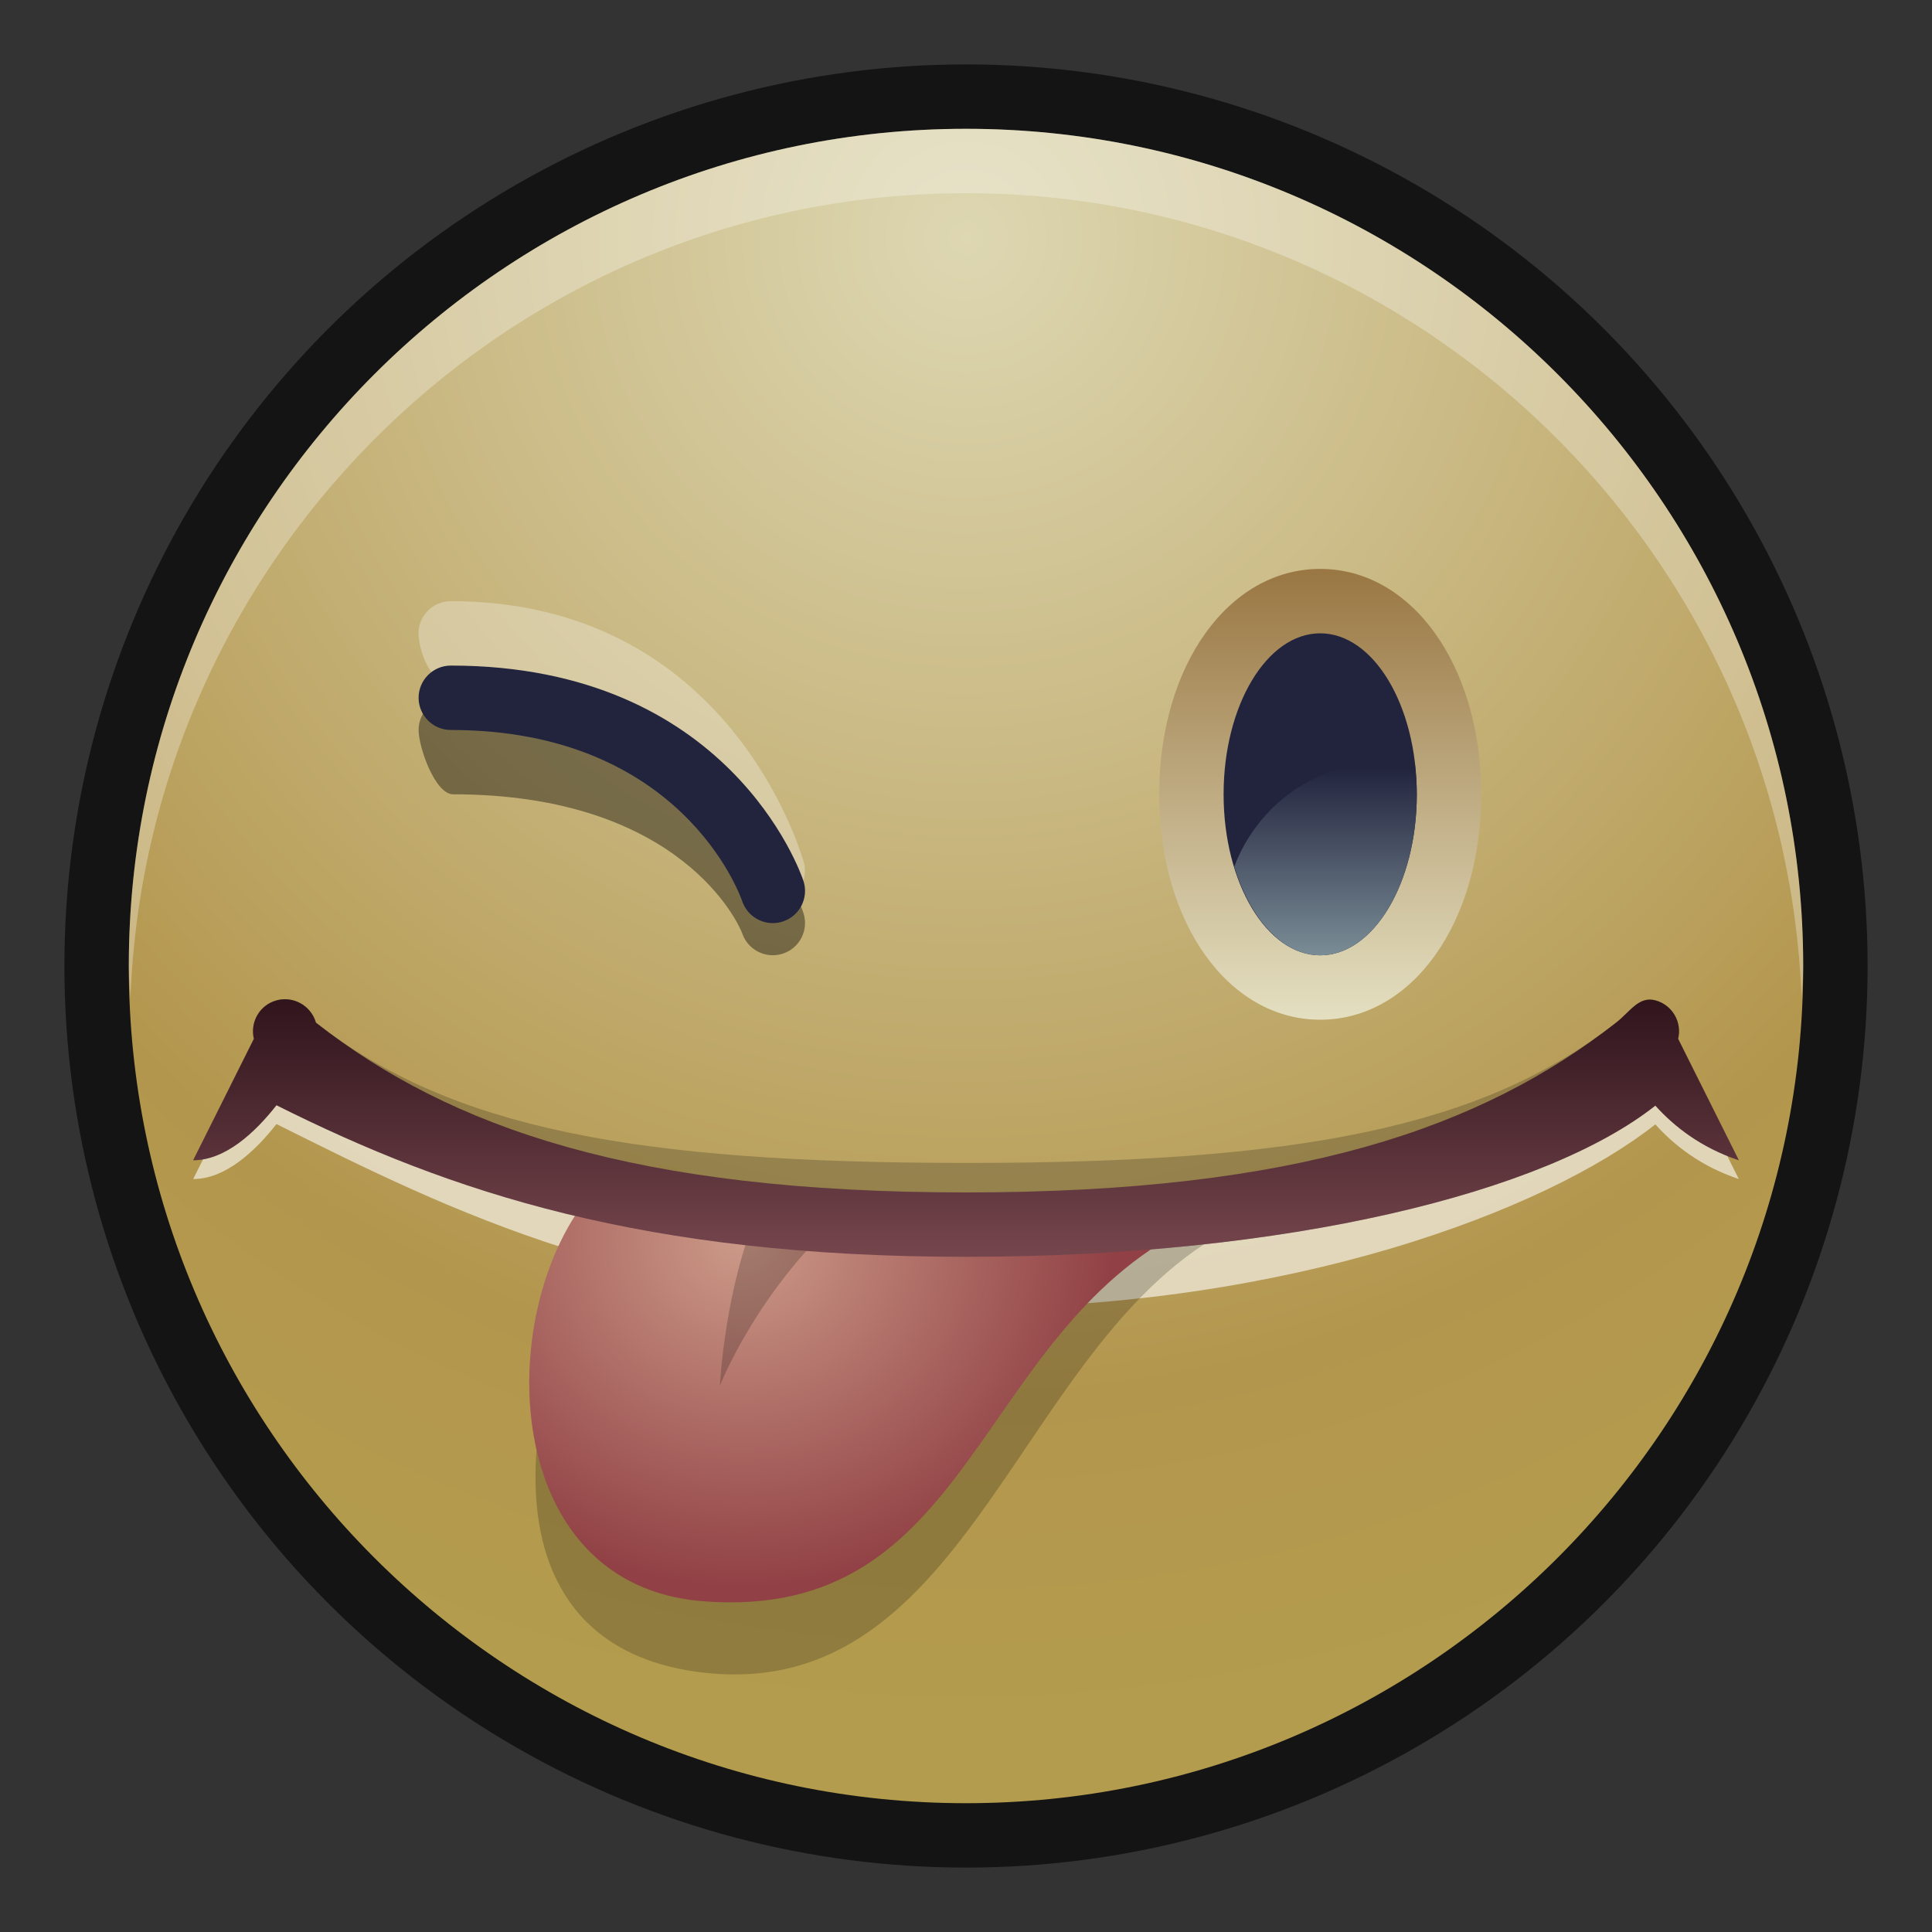 <?xml version="1.0" encoding="UTF-8"?>
<!DOCTYPE svg PUBLIC "-//W3C//DTD SVG 1.1 Tiny//EN" "http://www.w3.org/Graphics/SVG/1.1/DTD/svg11-tiny.dtd">
<svg baseProfile="tiny" height="30" viewBox="0 0 30 30" width="30" xmlns="http://www.w3.org/2000/svg" xmlns:xlink="http://www.w3.org/1999/xlink">
<rect x="0" y="0" width="30" height="30" fill="#333333" stroke="none"/>
<g>
<g>
<rect fill="none" height="30" width="30"/>
</g>
<circle cx="15" cy="15" fill-opacity="0.6" r="14" stroke-opacity="0.6"/>
<radialGradient cx="15" cy="3.703" gradientUnits="userSpaceOnUse" id="SVGID_1_" r="23.062">
<stop offset="0" style="stop-color:#DDD7B2"/>
<stop offset="0.782" style="stop-color:#B3964D"/>
<stop offset="1" style="stop-color:#B39C4D"/>
</radialGradient>
<path d="M15,28C7.832,28,2,22.168,2,15C2,7.832,7.832,2,15,2s13,5.832,13,13C28,22.168,22.168,28,15,28L15,28  z" fill="url(#SVGID_1_)"/>
<path d="M15,3c6.999,0,12.709,5.564,12.975,12.5C27.981,15.333,28,15.169,28,15  c0-7.168-5.832-13-13-13S2,7.832,2,15c0,0.169,0.019,0.333,0.025,0.5C2.291,8.564,8.001,3,15,3z" fill="#FFFFFF" fill-opacity="0.3" stroke-opacity="0.3"/>
<path d="M27,18.308l-0.942-1.885c0.062-0.259-0.087-0.523-0.347-0.597  c-0.262-0.075-0.398,0.175-0.617,0.346C23,17.808,20.144,19.308,15,19.308s-8-1.5-10.094-3.136c-0.076-0.267-0.355-0.42-0.617-0.346  c-0.26,0.074-0.408,0.338-0.347,0.597L3,18.308c0.497,0,0.957-0.426,1.293-0.854C7,18.808,10,20.308,15,20.308s9-1.5,10.704-2.849  C25.994,17.781,26.407,18.11,27,18.308z" fill="#FFFFFF" fill-opacity="0.6" stroke-opacity="0.6"/>
<path d="M27,18.016l-0.942-1.885c0.062-0.258-0.087-0.522-0.347-0.596c-0.262-0.075-0.398,0.175-0.617,0.345  C23,17.516,20.144,18.058,15,18.058S7,17.516,4.906,15.88c-0.076-0.267-0.355-0.42-0.617-0.345c-0.26,0.074-0.408,0.338-0.347,0.596  L3,18.016c0.497,0,0.957-0.426,1.293-0.854C7,18.516,10,19.516,15,19.516s9-1,10.704-2.348C25.994,17.489,26.407,17.818,27,18.016z" fill-opacity="0.2" stroke-opacity="0.2"/>
<path d="M9.84,18.578c-1.49,1.831-2.932,6.933,1.082,7.394c4.174,0.479,4.881-5.217,8.221-6.91  C19.304,18.98,9.84,18.578,9.84,18.578z" fill-opacity="0.2" stroke-opacity="0.2"/>
<radialGradient cx="-109.701" cy="-18.449" gradientTransform="matrix(1.175 0 0 1.105 140.437 39.637)" gradientUnits="userSpaceOnUse" id="SVGID_2_" r="4.887">
<stop offset="0" style="stop-color:#CC9A88"/>
<stop offset="1" style="stop-color:#914145"/>
</radialGradient>
<path d="M9.145,18.578c-1.489,1.831-1.379,6.046,1.777,6.287c4.191,0.322,4.186-4.11,7.525-5.804  C18.609,18.98,9.145,18.578,9.145,18.578z" fill="url(#SVGID_2_)"/>
<path d="M13.201,18.758c-0.479-0.021-0.943-0.043-1.385-0.063c-0.565,1.258-0.637,2.821-0.637,2.821  S11.781,19.969,13.201,18.758z" fill-opacity="0.2" stroke-opacity="0.2"/>
<linearGradient gradientUnits="userSpaceOnUse" id="SVGID_3_" x1="14.999" x2="14.999" y1="15.587" y2="19.538">
<stop offset="0" style="stop-color:#31151D"/>
<stop offset="1" style="stop-color:#76464D"/>
</linearGradient>
<path d="M27,18.016l-0.942-1.885c0.062-0.258-0.087-0.522-0.347-0.596c-0.262-0.075-0.398,0.175-0.617,0.345  C23,17.516,20.144,18.516,15,18.516s-8-1-10.094-2.636c-0.076-0.267-0.355-0.42-0.617-0.345c-0.26,0.074-0.408,0.338-0.347,0.596  L3,18.016c0.497,0,0.957-0.426,1.293-0.854C7,18.516,10,19.516,15,19.516s9-1,10.704-2.348C25.994,17.489,26.407,17.818,27,18.016z" fill="url(#SVGID_3_)"/>
<linearGradient gradientUnits="userSpaceOnUse" id="SVGID_4_" x1="20.5" x2="20.5" y1="8.786" y2="15.944">
<stop offset="0" style="stop-color:#997642"/>
<stop offset="1" style="stop-color:#E5E1C3"/>
</linearGradient>
<path d="M20.5,15.834c-1.426,0-2.5-1.505-2.5-3.5s1.074-3.5,2.5-3.5s2.5,1.505,2.5,3.5  S21.926,15.834,20.5,15.834L20.5,15.834z" fill="url(#SVGID_4_)"/>
<ellipse cx="20.5" cy="12.334" fill="#22243E" rx="1.5" ry="2.5"/>
<linearGradient gradientUnits="userSpaceOnUse" id="SVGID_5_" x1="20.583" x2="20.583" y1="11.925" y2="15.103">
<stop offset="0" style="stop-color:#22243E"/>
<stop offset="1" style="stop-color:#82969E"/>
</linearGradient>
<path d="M19.166,13.457c0.248,0.813,0.749,1.377,1.334,1.377c0.828,0,1.5-1.119,1.5-2.5  c0-0.155-0.012-0.305-0.027-0.452c-0.153-0.03-0.311-0.048-0.473-0.048C20.43,11.834,19.522,12.511,19.166,13.457z" fill="url(#SVGID_5_)"/>
<path d="M12,14.833c-0.209,0-0.404-0.132-0.475-0.34c-0.041-0.121-0.932-2.159-4.49-2.159  c-0.277,0-0.535-0.724-0.535-1s0.225-0.5,0.5-0.5c4.312,0,5.429,3.205,5.475,3.341c0.087,0.262-0.055,0.545-0.316,0.632  C12.105,14.825,12.053,14.833,12,14.833L12,14.833z" fill-opacity="0.4" stroke-opacity="0.4"/>
<path d="M12,14.021c-0.209,0-0.404-0.132-0.475-0.34c-0.041-0.121-0.992-3.066-4.552-3.066  c-0.276,0-0.474-0.503-0.474-0.78s0.225-0.5,0.5-0.5c4.312,0,5.429,3.892,5.475,4.028c0.087,0.262-0.055,0.545-0.316,0.632  c-0.053,0.018-0.105-0.661-0.158-0.661V14.021z" fill="#FFFFFF" fill-opacity="0.3" stroke-opacity="0.3"/>
<path d="M12,14.334c-0.209,0-0.404-0.132-0.475-0.34c-0.041-0.121-0.965-2.659-4.525-2.659  c-0.275,0-0.5-0.224-0.5-0.5s0.225-0.5,0.5-0.5c4.312,0,5.429,3.205,5.475,3.341c0.087,0.262-0.055,0.545-0.316,0.632  C12.105,14.326,12.053,14.334,12,14.334L12,14.334z" fill="#22243E"/>
</g>
</svg>

